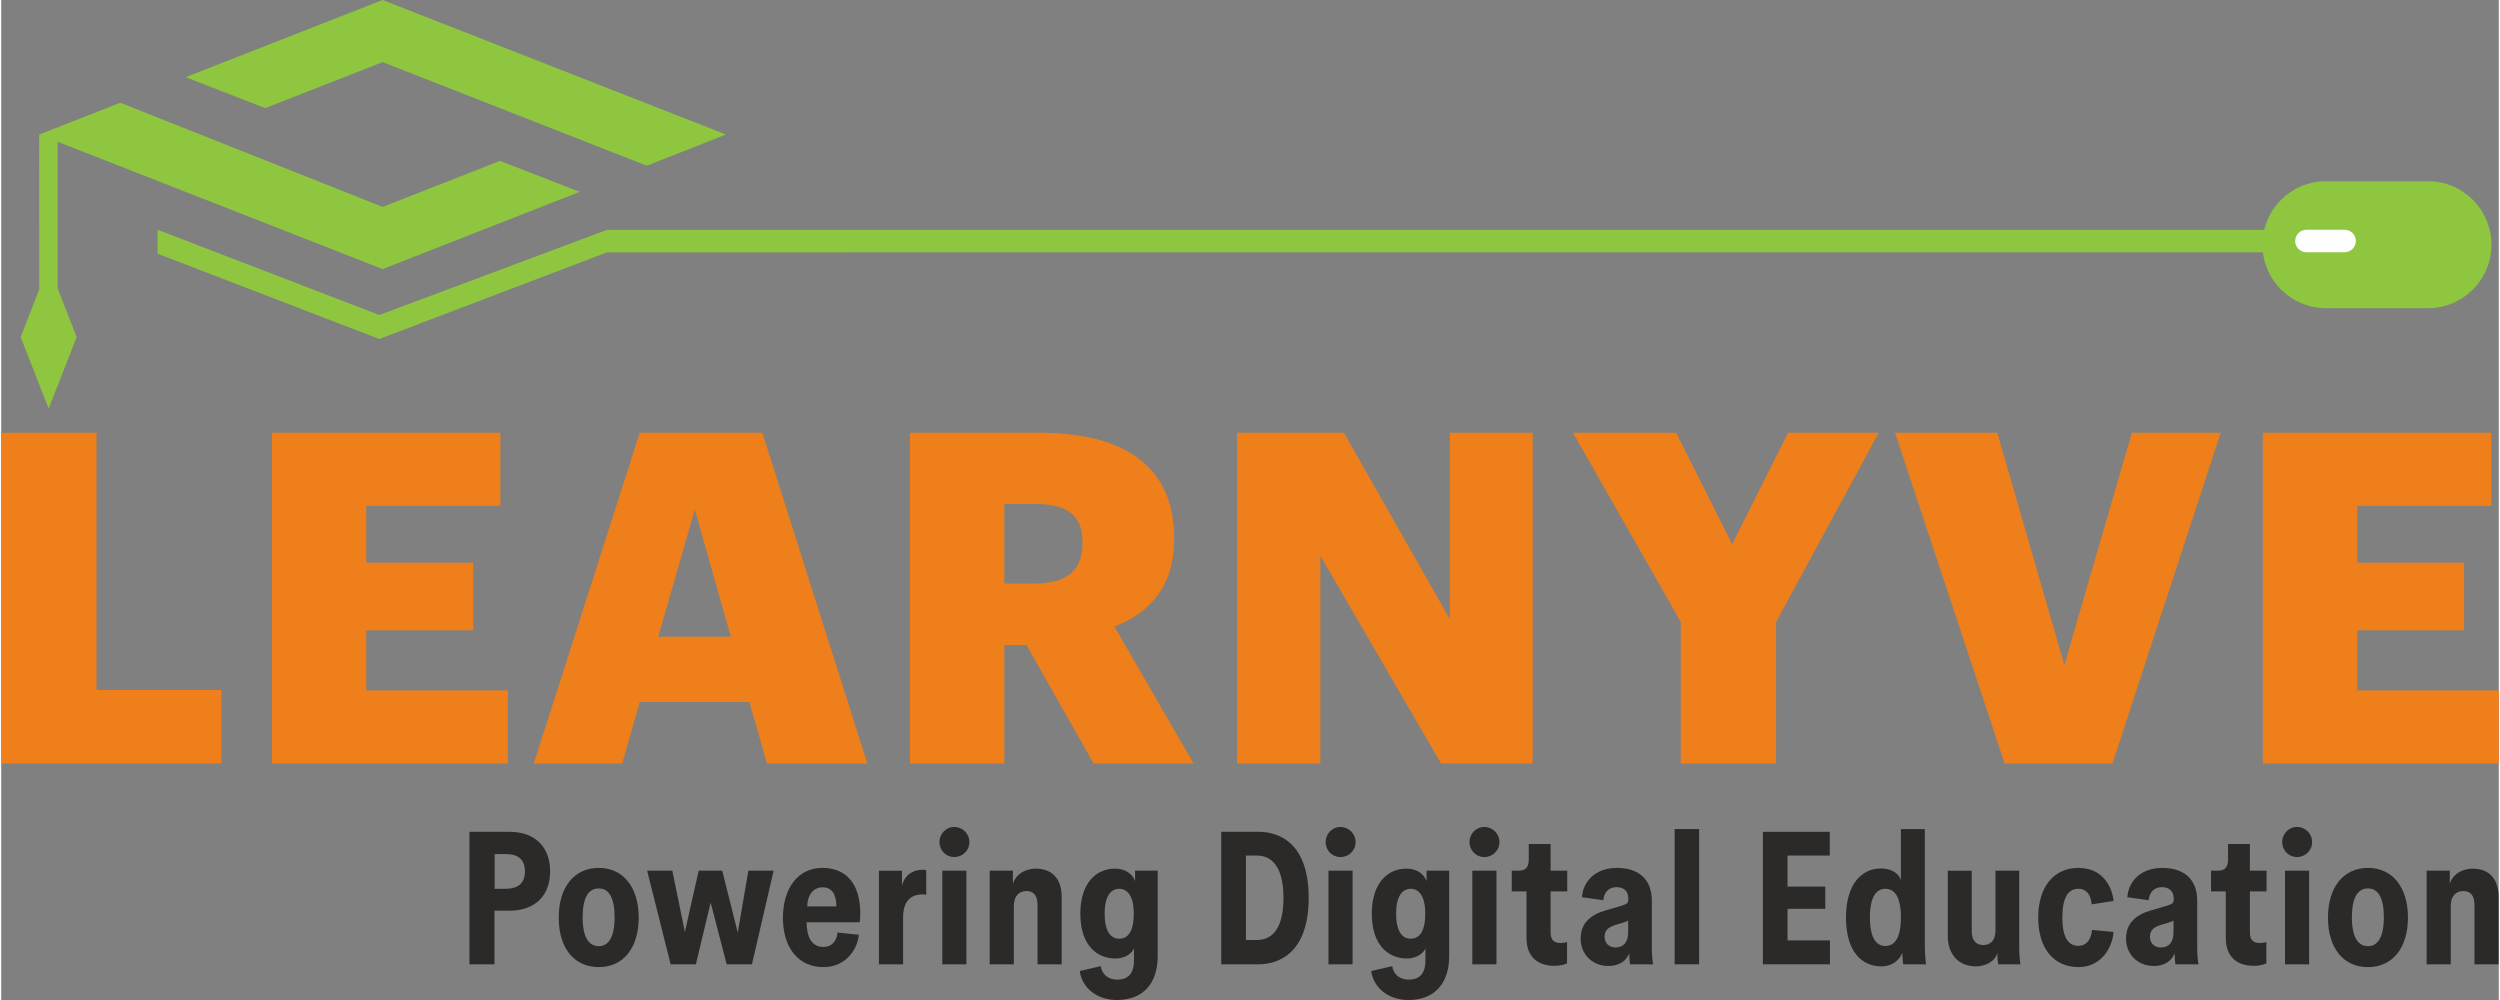<?xml version="1.0" encoding="UTF-8"?>
<!DOCTYPE svg PUBLIC "-//W3C//DTD SVG 1.1//EN" "http://www.w3.org/Graphics/SVG/1.1/DTD/svg11.dtd">
<!-- Creator: CorelDRAW X7 -->
<svg xmlns="http://www.w3.org/2000/svg" xml:space="preserve" width="100px" height="40px" version="1.1" style="shape-rendering:geometricPrecision; text-rendering:geometricPrecision; image-rendering:optimizeQuality; fill-rule:evenodd; clip-rule:evenodd"
viewBox="0 0 9853798 3945363"
 xmlns:xlink="http://www.w3.org/1999/xlink">
 <rect x="0" y="0" width="9853798" height="3945363" fill="#808080" stroke="none"/>
 <defs>
  <style type="text/css">
   <![CDATA[
    .fil3 {fill:#FEFEFE}
    .fil2 {fill:#8EC63F}
    .fil4 {fill:#2B2A29;fill-rule:nonzero}
    .fil0 {fill:#EF7F1A;fill-rule:nonzero}
    .fil1 {fill:#8EC63F;fill-rule:nonzero}
   ]]>
  </style>
 </defs>
 <g id="Layer_x0020_1">
  <polygon class="fil0" points="0,3012349 868826,3012349 868826,2722158 376048,2722158 376048,1707246 0,1707246 "/>
  <polygon id="1" class="fil0" points="1067917,3012349 1998835,3012349 1998835,2723905 1440238,2723905 1440238,2486719 1861952,2486719 1861952,2220177 1440238,2220177 1440238,1995690 1969595,1995690 1969595,1707246 1067917,1707246 "/>
  <path id="2" class="fil0" d="M2101235 3012349l348555 0 69432 -242778 432549 0 69315 242778 396085 0 -414259 -1305103 -483690 0 -417987 1305103zm635135 -1002097l142358 501980 -286580 0 144222 -501980z"/>
  <path id="3" class="fil0" d="M3585275 3012349l372321 0 0 -467265 87604 0 264679 467265 394338 0 -312209 -540308c136883,-52889 235555,-156920 235555,-343080l0 -7339c0,-275629 -189888,-414376 -531221,-414376l-511067 0 0 1305103zm372321 -710042l0 -313957 122320 0c120457,0 186160,42055 186160,147834l0 7339c0,105895 -61975,158784 -188024,158784l-120456 0z"/>
  <polygon id="4" class="fil0" points="4875932,3012349 5204450,3012349 5204450,2192801 5680801,3012349 6042171,3012349 6042171,1707246 5715401,1707246 5715401,2442917 5297530,1707246 4875932,1707246 "/>
  <polygon id="5" class="fil0" points="6626398,3012349 7002446,3012349 7002446,2453868 7407619,1707246 7049860,1707246 6828984,2147134 6608108,1707246 6201072,1707246 6626398,2453868 "/>
  <polygon id="6" class="fil0" points="7904240,3012349 8329567,3012349 8756640,1707246 8406221,1707246 8139795,2623602 7875116,1707246 7471692,1707246 "/>
  <polygon id="7" class="fil0" points="8922880,3012349 9853798,3012349 9853798,2723905 9295200,2723905 9295200,2486719 9716915,2486719 9716915,2220177 9295200,2220177 9295200,1995690 9824557,1995690 9824557,1707246 8922880,1707246 "/>
  <polygon class="fil1" points="616962,906454 1491496,1242777 2389678,906920 9003961,906803 9003961,995573 2389678,995690 1491612,1337488 616962,1001048 "/>
  <path class="fil2" d="M9574324 1215867c138397,0 250466,-112069 250466,-250350 0,-138280 -112069,-250466 -250466,-250466l-402493 0c-138280,0 -250349,112186 -250349,250466 0,138281 112069,250350 250349,250350l402493 0z"/>
  <path class="fil3" d="M9094828 906454l150745 0c24464,0 44385,19921 44385,44385l0 0c0,24347 -19921,44385 -44385,44385l-150745 0c-24348,0 -44385,-20038 -44385,-44385l0 0c0,-24464 20037,-44385 44385,-44385z"/>
  <path class="fil2" d="M2546948 653774l312675 -123019 -1354963 -530755 -777260 304404 314189 122204 463187 -181501 1042172 408667zm-2397134 -123019l0 0 233 611370 -73393 187558 110555 282269 110554 -282269 -75023 -191402 0 -578985 1282036 502330 777493 -304753 -314305 -122087 -463188 181500 -1035065 -410997 -319897 125466z"/>
  <path class="fil4" d="M1946761 3506640l0 -137115 42055 0c51608,0 77354,21435 77354,68616 0,45666 -25746,68499 -77354,68499l-42055 0zm58248 86324c105429,0 160648,-63374 160648,-155522 0,-91449 -55219,-155639 -160648,-155639l-157735 0 0 522717 98788 0 0 -211556 58947 0z"/>
  <path id="1" class="fil4" d="M2357409 3732992c-39142,0 -63490,-35415 -63490,-113467 0,-79683 23649,-114283 63490,-114283 39026,0 62675,34600 62675,114283 0,78052 -24348,113467 -62675,113467zm0 -308831c-96575,0 -157852,75955 -157852,196063 0,119408 59763,195363 157852,195363 97274,0 157735,-75955 157735,-195363 0,-120923 -61975,-196063 -157735,-196063z"/>
  <polygon id="2" class="fil4" points="2751747,3435228 2697227,3676957 2647833,3435228 2548346,3435228 2641193,3804520 2740680,3804520 2798928,3561277 2862302,3804520 2961906,3804520 3047414,3435228 2947810,3435228 2905871,3679171 2844595,3435228 "/>
  <path id="3" class="fil4" d="M3179986 3575955c699,-44967 24348,-75140 60461,-75140 37628,0 54520,28775 54520,75140l-114981 0zm59762 -151794c-99604,0 -155638,84693 -155638,196762 0,117194 59762,194664 160065,194664 91333,0 135601,-75256 139329,-127563l-84110 -8853c-2213,30987 -20620,56733 -55219,56733 -53821,0 -66402,-50792 -66402,-97274l209343 0c815,-2912 2213,-19105 2213,-33900 0,-119408 -56733,-180569 -149581,-180569z"/>
  <path id="4" class="fil4" d="M3649464 3433015c-3611,-816 -9553,-1515 -15494,-1515 -39026,0 -72227,24348 -80265,64190l0 -60462 -90751 0 0 369292 95177 0 0 -184296c0,-63374 29474,-91450 76655,-91450 5125,0 10251,0 14678,1515l0 -97274z"/>
  <path id="5" class="fil4" d="M3808015 3804520l0 -369292 -95177 0 0 369292 95177 0zm-106244 -482176c0,33201 25862,59063 58248,59063 33201,0 59762,-25862 59762,-59063 0,-33085 -26561,-59646 -59762,-59646 -32386,0 -58248,26561 -58248,59646z"/>
  <path id="6" class="fil4" d="M3991496 3435228l-91449 0 0 369292 95177 0 0 -230778c0,-39725 22017,-58248 49394,-58248 26444,0 44152,14795 44152,55335l0 233691 95177 0 0 -266076c0,-68616 -35415,-111370 -102516,-111370 -40541,0 -79567,22134 -89935,60461l0 -52307z"/>
  <path id="7" class="fil4" d="M4403541 3864981c-33201,0 -59762,-17707 -65587,-53122l-82595 19222c7339,61859 63374,114282 146668,114282 104730,0 160764,-67101 160764,-173229l0 -336906 -89236 0 0 41240c-9552,-27959 -38327,-49394 -79566,-49394 -70014,0 -136417,52306 -136417,177656 0,129077 69315,176957 138630,176957 37628,0 66286,-20620 72927,-40541l0 48579c0,52423 -24348,75256 -65588,75256zm7340 -161463c-33085,0 -57433,-27959 -57433,-99487 0,-66403 23532,-97391 57433,-97391 34715,0 57549,31804 57549,97391 0,70713 -22834,99487 -57549,99487z"/>
  <path id="8" class="fil4" d="M4910764 3708644l0 -333178 42754 0c70014,0 105429,59762 105429,166589 0,108341 -35415,166589 -104730,166589l-43453 0zm50093 95876c62675,0 197577,-28774 197577,-262465 0,-232875 -134902,-260252 -197577,-260252l-147367 0 0 522717 147367 0z"/>
  <path id="9" class="fil4" d="M5331664 3804520l0 -369292 -95178 0 0 369292 95178 0zm-106245 -482176c0,33201 25862,59063 58248,59063 33202,0 59763,-25862 59763,-59063 0,-33085 -26561,-59646 -59763,-59646 -32386,0 -58248,26561 -58248,59646z"/>
  <path id="10" class="fil4" d="M5553472 3864981c-33202,0 -59763,-17707 -65588,-53122l-82595 19222c7339,61859 63374,114282 146668,114282 104730,0 160764,-67101 160764,-173229l0 -336906 -89235 0 0 41240c-9553,-27959 -38328,-49394 -79567,-49394 -70014,0 -136417,52306 -136417,177656 0,129077 69315,176957 138630,176957 37628,0 66286,-20620 72927,-40541l0 48579c0,52423 -24348,75256 -65587,75256zm7339 -161463c-33085,0 -57433,-27959 -57433,-99487 0,-66403 23533,-97391 57433,-97391 34716,0 57549,31804 57549,97391 0,70713 -22833,99487 -57549,99487z"/>
  <path id="11" class="fil4" d="M5899231 3804520l0 -369292 -95177 0 0 369292 95177 0zm-106244 -482176c0,33201 25862,59063 58248,59063 33201,0 59762,-25862 59762,-59063 0,-33085 -26561,-59646 -59762,-59646 -32386,0 -58248,26561 -58248,59646z"/>
  <path id="12" class="fil4" d="M6112884 3329800l-86206 0 0 61160c0,28774 -10369,44268 -41240,44268l-25862 0 0 81780 58248 0 0 183598c0,76654 46482,109855 109855,109855 29474,0 45667,-7455 50094,-9669l0 -83993c-5126,1514 -14679,3728 -25746,3728 -23649,0 -39143,-10369 -39143,-41356l0 -162163 65704 0 0 -81780 -65704 0 0 -105428z"/>
  <path id="13" class="fil4" d="M6231477 3703518c0,60461 44968,107642 109856,107642 40540,0 70130,-19222 81896,-50093 0,19105 2214,40541 3612,43453l90750 0c-1515,-5941 -5242,-30172 -5242,-61160l0 -189539c0,-88420 -55918,-129660 -137815,-129660 -91449,0 -134902,60462 -137815,115681l83994 11766c2912,-31687 22134,-51492 52307,-51492 29590,0 46481,16892 46481,44152l0 4427c0,13980 -5941,18407 -25745,24348l-64888 19222c-56035,16193 -97391,47879 -97391,111253l0 0zm94362 -7339c0,-25047 14096,-38327 43569,-47181l27260 -8155c11766,-3611 18407,-5824 22134,-9552l0 47880c0,37628 -17707,58946 -50209,58946 -26445,0 -42754,-18406 -42754,-41938l0 0z"/>
  <polygon id="14" class="fil4" points="6698858,3804520 6698858,3270853 6602283,3270853 6602283,3804520 "/>
  <polygon id="15" class="fil4" points="7214935,3804520 7214935,3710158 7047647,3710158 7047647,3585624 7196528,3585624 7196528,3497903 7047647,3497903 7047647,3375466 7214236,3375466 7214236,3281803 6950373,3281803 6950373,3804520 "/>
  <path id="16" class="fil4" d="M7278308 3619525c0,134902 61860,193150 140028,193150 30289,0 66403,-14096 81897,-53821 699,17707 2213,35298 3611,45666l89935 0c-1398,-10368 -4427,-43453 -4427,-78169l0 -455498 -94361 0 0 201188c-9553,-28774 -40541,-45666 -78868,-45666 -75140,0 -137815,60461 -137815,193150l0 0zm155522 112768c-36113,0 -61160,-31687 -61160,-112768 0,-81081 25047,-112885 61160,-112885 36114,0 61161,31804 61161,112885 0,81081 -25047,112768 -61161,112768z"/>
  <path id="17" class="fil4" d="M7966799 3804520c-1515,-6640 -5126,-33201 -5126,-67102l0 -302190 -93663 0 0 237302c0,39842 -22134,56035 -47880,56035 -22833,0 -45782,-12465 -45782,-53821l0 -239516 -94362 0 0 257223c0,72227 41356,120224 112069,120224 33201,0 75955,-18523 83294,-53821 0,15494 816,29473 3728,45666l87722 0z"/>
  <path id="18" class="fil4" d="M8131873 3619525c0,-76655 22134,-112885 62675,-112885 36813,0 50093,28775 53006,61277l86323 -13280c-3728,-44269 -34716,-130476 -138630,-130476 -97274,0 -158551,75140 -158551,196063 0,121621 61277,195363 159250,195363 85508,0 132689,-71528 137931,-138630l-84809 -8038c-2912,30172 -16193,62675 -54520,62675 -41356,0 -62675,-36930 -62675,-112069z"/>
  <path id="19" class="fil4" d="M8383155 3703518c0,60461 44967,107642 109855,107642 40541,0 70131,-19222 81897,-50093 0,19105 2213,40541 3611,43453l90750 0c-1514,-5941 -5242,-30172 -5242,-61160l0 -189539c0,-88420 -55918,-129660 -137814,-129660 -91450,0 -134903,60462 -137815,115681l83993 11766c2913,-31687 22135,-51492 52307,-51492 29590,0 46482,16892 46482,44152l0 4427c0,13980 -5941,18407 -25746,24348l-64888 19222c-56034,16193 -97390,47879 -97390,111253l0 0zm94361 -7339c0,-25047 14096,-38327 43570,-47181l27260 -8155c11766,-3611 18406,-5824 22134,-9552l0 47880c0,37628 -17707,58946 -50210,58946 -26444,0 -42754,-18406 -42754,-41938l0 0z"/>
  <path id="20" class="fil4" d="M8871855 3329800l-86207 0 0 61160c0,28774 -10368,44268 -41240,44268l-25862 0 0 81780 58248 0 0 183598c0,76654 46482,109855 109856,109855 29473,0 45666,-7455 50093,-9669l0 -83993c-5126,1514 -14679,3728 -25746,3728 -23648,0 -39142,-10369 -39142,-41356l0 -162163 65703 0 0 -81780 -65703 0 0 -105428z"/>
  <path id="21" class="fil4" d="M9105545 3804520l0 -369292 -95177 0 0 369292 95177 0zm-106244 -482176c0,33201 25862,59063 58248,59063 33201,0 59762,-25862 59762,-59063 0,-33085 -26561,-59646 -59762,-59646 -32386,0 -58248,26561 -58248,59646z"/>
  <path id="22" class="fil4" d="M9337721 3732992c-39142,0 -63490,-35415 -63490,-113467 0,-79683 23649,-114283 63490,-114283 39026,0 62675,34600 62675,114283 0,78052 -24348,113467 -62675,113467zm0 -308831c-96575,0 -157851,75955 -157851,196063 0,119408 59762,195363 157851,195363 97274,0 157736,-75955 157736,-195363 0,-120923 -61976,-196063 -157736,-196063z"/>
  <path id="23" class="fil4" d="M9660531 3435228l-91449 0 0 369292 95177 0 0 -230778c0,-39725 22018,-58248 49394,-58248 26445,0 44152,14795 44152,55335l0 233691 95177 0 0 -266076c0,-68616 -35414,-111370 -102516,-111370 -40541,0 -79567,22134 -89935,60461l0 -52307z"/>
 </g>
</svg>
